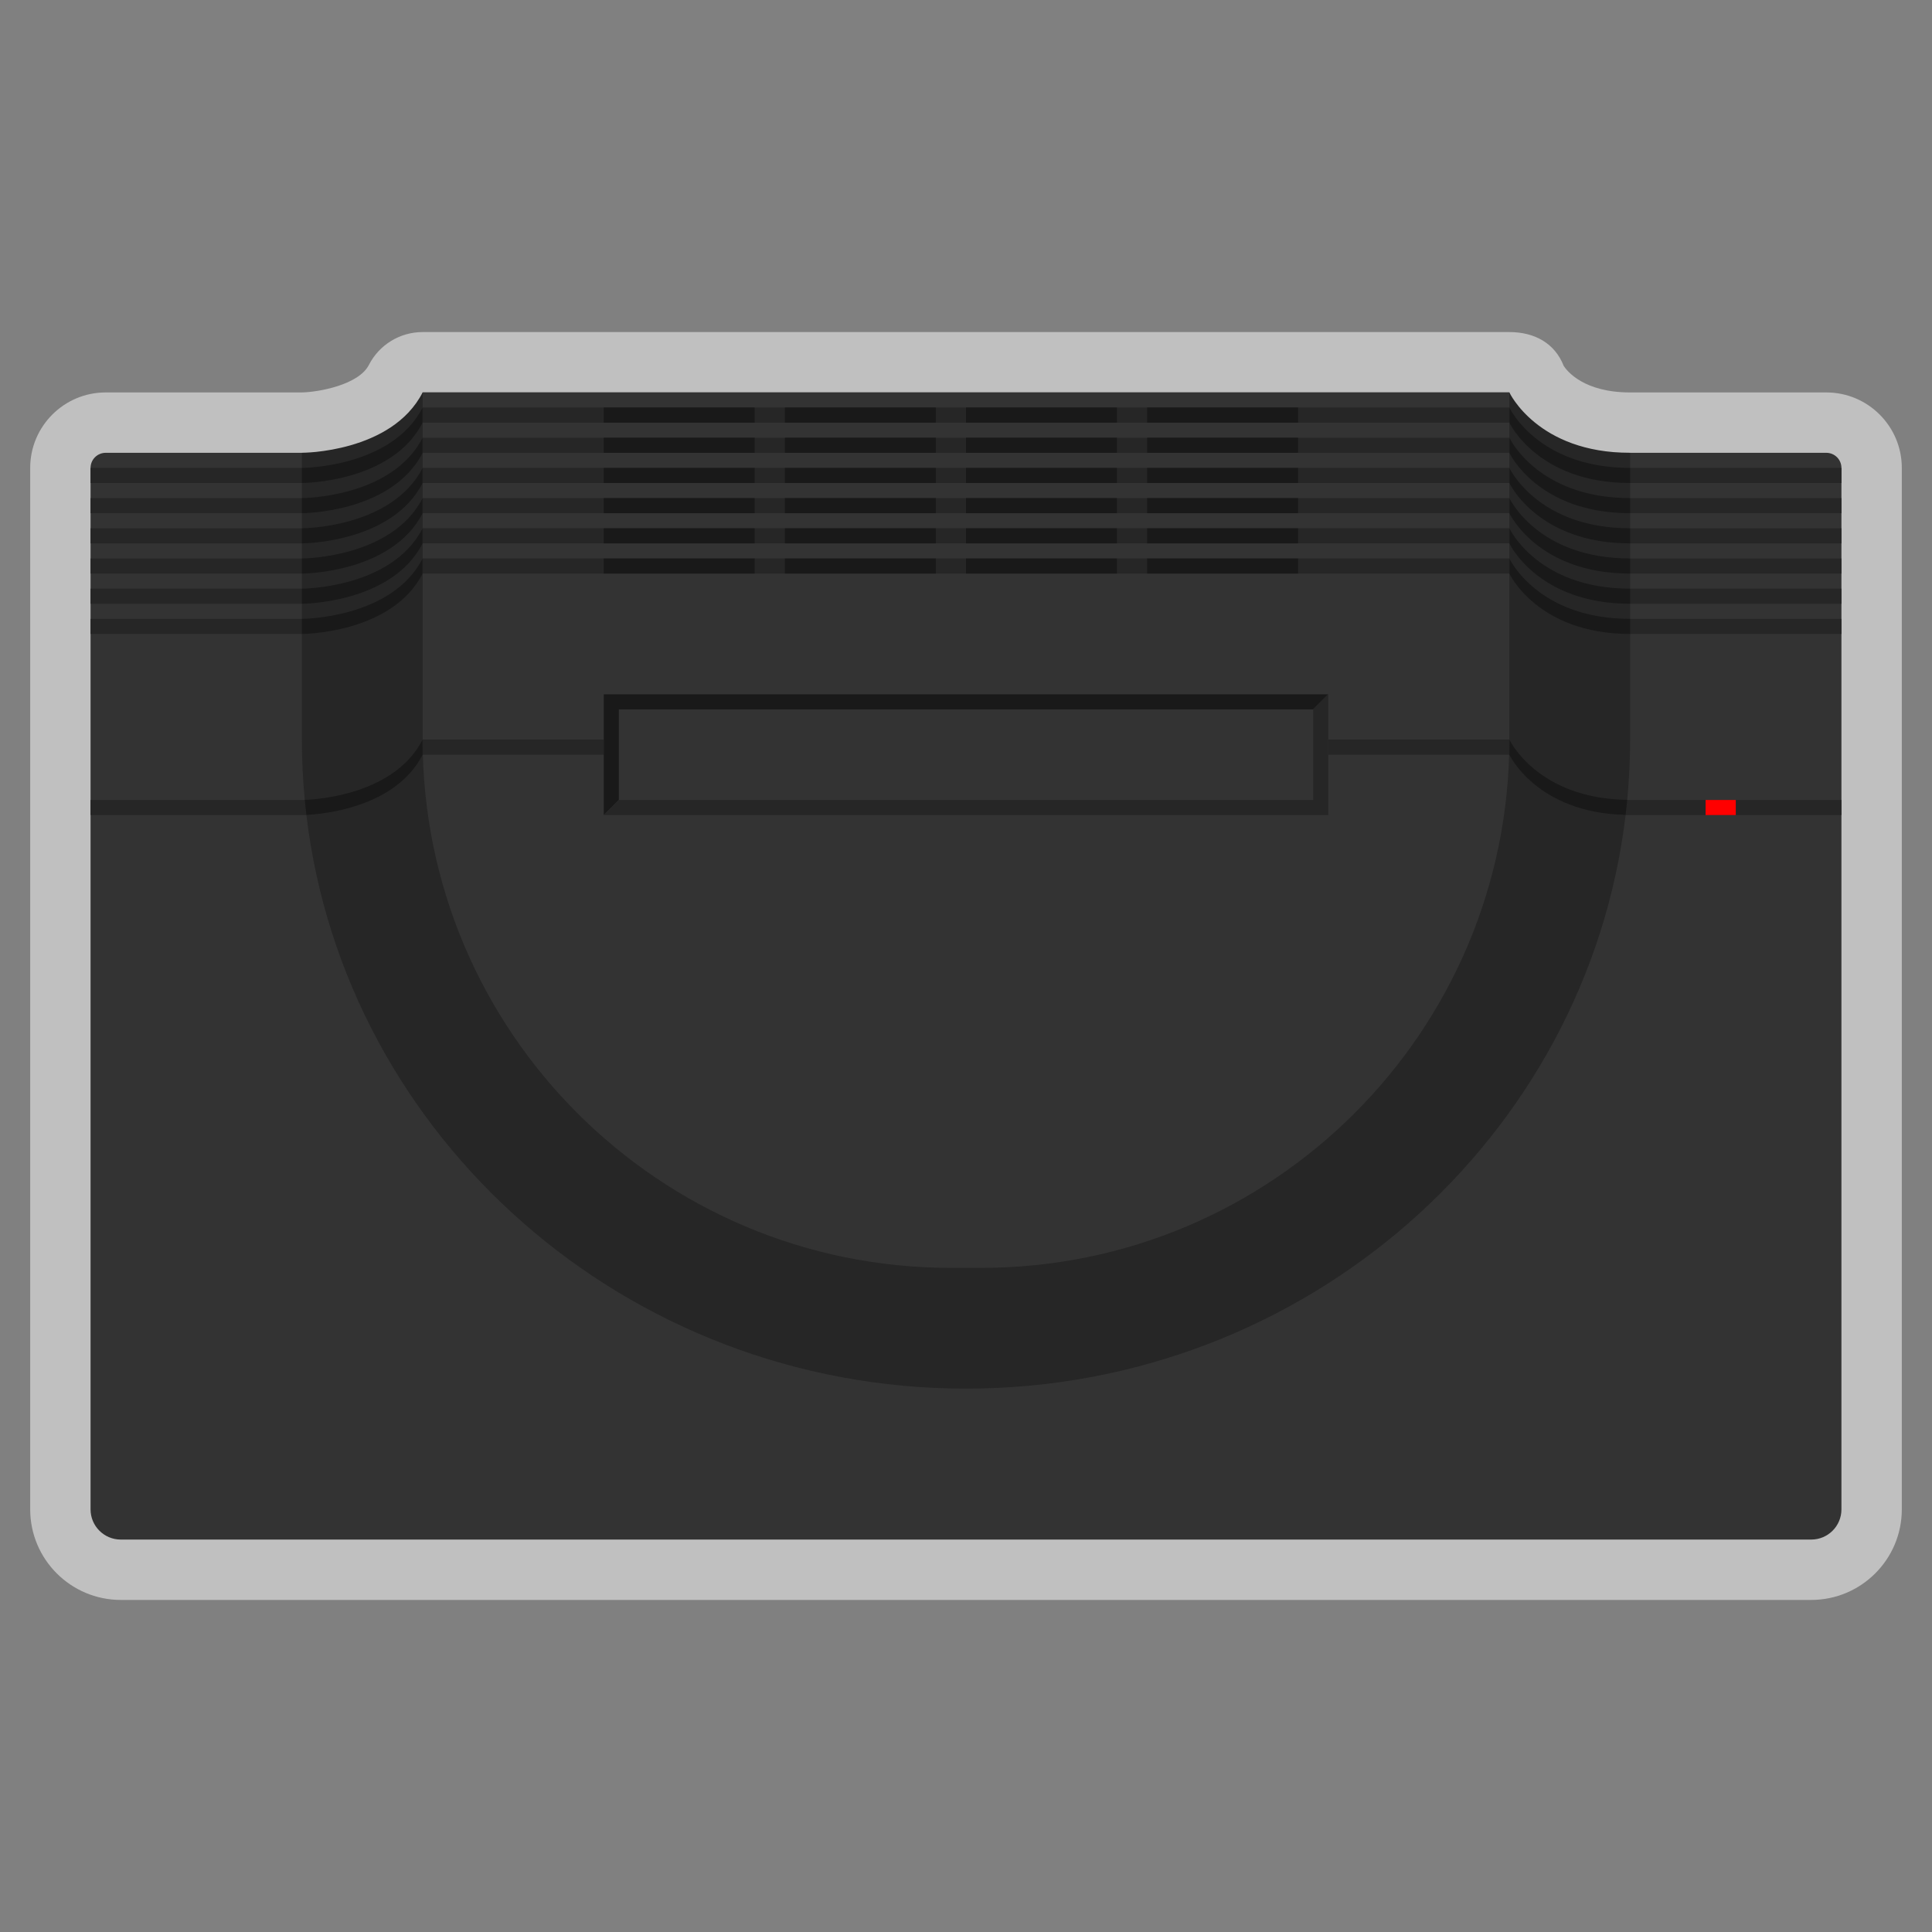 <?xml version="1.0" encoding="UTF-8" standalone="no"?>
<svg
   xmlns:dc="http://purl.org/dc/elements/1.1/"
   xmlns:cc="http://creativecommons.org/ns#"
   xmlns:rdf="http://www.w3.org/1999/02/22-rdf-syntax-ns#"
   xmlns:svg="http://www.w3.org/2000/svg"
   xmlns="http://www.w3.org/2000/svg"
   viewBox="0 0 320 320"
   height="320"
   width="320"
   xml:space="preserve"
   version="1.1"
   id="svg2"><rect x="0" y="0" width="320" height="320" fill="#808080" stroke="none"/><defs
     id="defs6"><clipPath
       id="clipPath16"
       clipPathUnits="userSpaceOnUse"><path
         id="path18"
         d="M 0,256 256,256 256,0 0,0 0,256 Z" /></clipPath><clipPath
       id="clipPath24"
       clipPathUnits="userSpaceOnUse"><path
         id="path26"
         d="M 4,212 252,212 252,44 4,44 4,212 Z" /></clipPath></defs><g
     transform="matrix(1.25,0,0,-1.25,0,320)"
     id="g10"><g
       id="g12"><g
         clip-path="url(#clipPath16)"
         id="g14"><g
           id="g20"><g
             id="g22" /><g
             id="g28"><g
               style="opacity:0.5"
               id="g30"
               clip-path="url(#clipPath24)"><g
                 id="g32"
                 transform="translate(242,204)"><path
                   id="path34"
                   style="fill:#ffffff;fill-opacity:1;fill-rule:nonzero;stroke:none"
                   d="m 0,0 -26,0 c -6.098,0 -8.326,2.792 -8.798,3.511 C -35.989,6.556 -38.702,8 -42,8 l -144,0 c -3.003,0 -5.754,-1.682 -7.122,-4.356 -1.352,-2.643 -6.677,-3.607 -8.917,-3.644 L -228,0 c -5.514,0 -10,-4.486 -10,-10 l 0,-2 0,-2 0,-2 0,-2 0,-2 0,-2 0,-2 0,-2 0,-2 0,-2 0,-2 0,-22 0,-2 0,-92 c 0,-6.617 5.383,-12 12,-12 l 224,0 c 6.617,0 12,5.383 12,12 l 0,92 0,2 0,22 0,2 0,2 0,2 0,2 0,2 0,2 0,2 0,2 0,2 0,2 0,2 C 10,-4.486 5.514,0 0,0" /></g></g></g></g><g
           transform="translate(240,52)"
           id="g36"><path
             id="path38"
             style="fill:#333333;fill-opacity:1;fill-rule:nonzero;stroke:none"
             d="m 0,0 -224,0 c -2.209,0 -4,1.791 -4,4 l 0,138 c 0,1.104 0.896,2 2,2 l 228,0 c 1.104,0 2,-0.896 2,-2 L 4,4 C 4,1.791 2.209,0 0,0" /></g><g
           transform="translate(244,192)"
           id="g40"><path
             id="path42"
             style="fill:#262626;fill-opacity:1;fill-rule:nonzero;stroke:none"
             d="m 0,0 0,2 -28,0 0,2 c -12.279,0 -16,8 -16,8 l -144,0 c -4.093,-8 -16,-8 -16,-8 l 0,-2 -28,0 0,-2 28,0 0,-2 -28,0 0,-2 28,0 0,-2 -28,0 0,-2 28,0 0,-2 -28,0 0,-2 28,0 0,-2 -28,0 0,-2 28,0 0,-2 -28,0 0,-2 28,0 0,-14 c 0,-2.698 0.134,-5.365 0.384,-8 l -28.384,0 0,-2 28.598,0 c 5.087,-42.727 42.34,-76 87.402,-76 45.062,0 82.315,33.273 87.401,76 L 0,-44 l 0,2 -28.384,0 c 0.25,2.635 0.384,5.302 0.384,8 l 0,14 28,0 0,2 -28,0 0,2 28,0 0,2 -28,0 0,2 28,0 0,2 -28,0 0,2 28,0 0,2 -28,0 0,2 28,0 0,2 -28,0 0,2 28,0 z" /></g><g
           transform="translate(200,202)"
           id="g44"><path
             id="path46"
             style="fill:#191919;fill-opacity:1;fill-rule:nonzero;stroke:none"
             d="m 0,0 -144,0 c -4.093,-8 -16,-8 -16,-8 l 0,-2 c 0,0 11.907,0 16,8 L 0,-2 c 0,0 3.721,-8 16,-8 l 0,2 C 3.721,-8 0,0 0,0" /></g><g
           transform="translate(200,198)"
           id="g48"><path
             id="path50"
             style="fill:#191919;fill-opacity:1;fill-rule:nonzero;stroke:none"
             d="m 0,0 -144,0 c -4.093,-8 -16,-8 -16,-8 l 0,-2 c 0,0 11.907,0 16,8 L 0,-2 c 0,0 3.721,-8 16,-8 l 0,2 C 3.721,-8 0,0 0,0" /></g><g
           transform="translate(200,194)"
           id="g52"><path
             id="path54"
             style="fill:#191919;fill-opacity:1;fill-rule:nonzero;stroke:none"
             d="m 0,0 -144,0 c -4.093,-8 -16,-8 -16,-8 l 0,-2 c 0,0 11.907,0 16,8 L 0,-2 c 0,0 3.721,-8 16,-8 l 0,2 C 3.721,-8 0,0 0,0" /></g><g
           transform="translate(200,190)"
           id="g56"><path
             id="path58"
             style="fill:#191919;fill-opacity:1;fill-rule:nonzero;stroke:none"
             d="m 0,0 -144,0 c -4.093,-8 -16,-8 -16,-8 l 0,-2 c 0,0 11.907,0 16,8 L 0,-2 c 0,0 3.721,-8 16,-8 l 0,2 C 3.721,-8 0,0 0,0" /></g><g
           transform="translate(200,186)"
           id="g60"><path
             id="path62"
             style="fill:#191919;fill-opacity:1;fill-rule:nonzero;stroke:none"
             d="m 0,0 -144,0 c -4.093,-8 -16,-8 -16,-8 l 0,-2 c 0,0 11.907,0 16,8 L 0,-2 c 0,0 3.721,-8 16,-8 l 0,2 C 3.721,-8 0,0 0,0" /></g><g
           transform="translate(200,182)"
           id="g64"><path
             id="path66"
             style="fill:#191919;fill-opacity:1;fill-rule:nonzero;stroke:none"
             d="m 0,0 -144,0 c -4.093,-8 -16,-8 -16,-8 l 0,-2 c 0,0 11.907,0 16,8 L 0,-2 c 0,0 3.721,-8 16,-8 l 0,2 C 3.721,-8 0,0 0,0" /></g><g
           transform="translate(200,158)"
           id="g68"><path
             id="path70"
             style="fill:#191919;fill-opacity:1;fill-rule:nonzero;stroke:none"
             d="m 0,0 -144,0 c -3.66,-7.154 -13.562,-7.91 -15.617,-7.99 0.063,-0.666 0.135,-1.329 0.213,-1.99 2.451,0.124 11.858,1.049 15.404,7.98 L 0,-2 c 0,0 3.616,-7.714 15.404,-7.976 0.079,0.662 0.151,1.326 0.213,1.992 C 3.654,-7.814 0,0 0,0" /></g><g
           transform="translate(130,88)"
           id="g72"><path
             id="path74"
             style="fill:#333333;fill-opacity:1;fill-rule:nonzero;stroke:none"
             d="m 0,0 -4,0 c -38.66,0 -70,31.34 -70,70 l 0,46 144,0 0,-46 C 70,31.34 38.66,0 0,0" /></g><path
           id="path76"
           style="fill:#262626;fill-opacity:1;fill-rule:nonzero;stroke:none"
           d="m 200,200 -144,0 0,2 144,0 0,-2 z" /><path
           id="path78"
           style="fill:#191919;fill-opacity:1;fill-rule:nonzero;stroke:none"
           d="m 100,200 -20,0 0,2 20,0 0,-2 z" /><path
           id="path80"
           style="fill:#191919;fill-opacity:1;fill-rule:nonzero;stroke:none"
           d="m 124,200 -20,0 0,2 20,0 0,-2 z" /><path
           id="path82"
           style="fill:#191919;fill-opacity:1;fill-rule:nonzero;stroke:none"
           d="m 148,200 -20,0 0,2 20,0 0,-2 z" /><path
           id="path84"
           style="fill:#191919;fill-opacity:1;fill-rule:nonzero;stroke:none"
           d="m 172,200 -20,0 0,2 20,0 0,-2 z" /><path
           id="path86"
           style="fill:#262626;fill-opacity:1;fill-rule:nonzero;stroke:none"
           d="m 200,196 -144,0 0,2 144,0 0,-2 z" /><path
           id="path88"
           style="fill:#191919;fill-opacity:1;fill-rule:nonzero;stroke:none"
           d="m 100,196 -20,0 0,2 20,0 0,-2 z" /><path
           id="path90"
           style="fill:#191919;fill-opacity:1;fill-rule:nonzero;stroke:none"
           d="m 124,196 -20,0 0,2 20,0 0,-2 z" /><path
           id="path92"
           style="fill:#191919;fill-opacity:1;fill-rule:nonzero;stroke:none"
           d="m 148,196 -20,0 0,2 20,0 0,-2 z" /><path
           id="path94"
           style="fill:#191919;fill-opacity:1;fill-rule:nonzero;stroke:none"
           d="m 172,196 -20,0 0,2 20,0 0,-2 z" /><path
           id="path96"
           style="fill:#262626;fill-opacity:1;fill-rule:nonzero;stroke:none"
           d="m 200,192 -144,0 0,2 144,0 0,-2 z" /><path
           id="path98"
           style="fill:#191919;fill-opacity:1;fill-rule:nonzero;stroke:none"
           d="m 100,192 -20,0 0,2 20,0 0,-2 z" /><path
           id="path100"
           style="fill:#191919;fill-opacity:1;fill-rule:nonzero;stroke:none"
           d="m 124,192 -20,0 0,2 20,0 0,-2 z" /><path
           id="path102"
           style="fill:#191919;fill-opacity:1;fill-rule:nonzero;stroke:none"
           d="m 148,192 -20,0 0,2 20,0 0,-2 z" /><path
           id="path104"
           style="fill:#191919;fill-opacity:1;fill-rule:nonzero;stroke:none"
           d="m 172,192 -20,0 0,2 20,0 0,-2 z" /><path
           id="path106"
           style="fill:#262626;fill-opacity:1;fill-rule:nonzero;stroke:none"
           d="m 200,188 -144,0 0,2 144,0 0,-2 z" /><path
           id="path108"
           style="fill:#191919;fill-opacity:1;fill-rule:nonzero;stroke:none"
           d="m 100,188 -20,0 0,2 20,0 0,-2 z" /><path
           id="path110"
           style="fill:#191919;fill-opacity:1;fill-rule:nonzero;stroke:none"
           d="m 124,188 -20,0 0,2 20,0 0,-2 z" /><path
           id="path112"
           style="fill:#191919;fill-opacity:1;fill-rule:nonzero;stroke:none"
           d="m 148,188 -20,0 0,2 20,0 0,-2 z" /><path
           id="path114"
           style="fill:#191919;fill-opacity:1;fill-rule:nonzero;stroke:none"
           d="m 172,188 -20,0 0,2 20,0 0,-2 z" /><path
           id="path116"
           style="fill:#262626;fill-opacity:1;fill-rule:nonzero;stroke:none"
           d="m 200,184 -144,0 0,2 144,0 0,-2 z" /><path
           id="path118"
           style="fill:#191919;fill-opacity:1;fill-rule:nonzero;stroke:none"
           d="m 100,184 -20,0 0,2 20,0 0,-2 z" /><path
           id="path120"
           style="fill:#191919;fill-opacity:1;fill-rule:nonzero;stroke:none"
           d="m 124,184 -20,0 0,2 20,0 0,-2 z" /><path
           id="path122"
           style="fill:#191919;fill-opacity:1;fill-rule:nonzero;stroke:none"
           d="m 148,184 -20,0 0,2 20,0 0,-2 z" /><path
           id="path124"
           style="fill:#191919;fill-opacity:1;fill-rule:nonzero;stroke:none"
           d="m 172,184 -20,0 0,2 20,0 0,-2 z" /><path
           id="path126"
           style="fill:#262626;fill-opacity:1;fill-rule:nonzero;stroke:none"
           d="m 200,180 -144,0 0,2 144,0 0,-2 z" /><path
           id="path128"
           style="fill:#262626;fill-opacity:1;fill-rule:nonzero;stroke:none"
           d="m 80,156 -24,0 0,2 24,0 0,-2 z" /><path
           id="path130"
           style="fill:#262626;fill-opacity:1;fill-rule:nonzero;stroke:none"
           d="m 200,156 -24,0 0,2 24,0 0,-2 z" /><path
           id="path132"
           style="fill:#191919;fill-opacity:1;fill-rule:nonzero;stroke:none"
           d="m 100,180 -20,0 0,2 20,0 0,-2 z" /><path
           id="path134"
           style="fill:#191919;fill-opacity:1;fill-rule:nonzero;stroke:none"
           d="m 124,180 -20,0 0,2 20,0 0,-2 z" /><path
           id="path136"
           style="fill:#191919;fill-opacity:1;fill-rule:nonzero;stroke:none"
           d="m 148,180 -20,0 0,2 20,0 0,-2 z" /><path
           id="path138"
           style="fill:#191919;fill-opacity:1;fill-rule:nonzero;stroke:none"
           d="m 172,180 -20,0 0,2 20,0 0,-2 z" /><g
           transform="translate(82,162)"
           id="g140"><path
             id="path142"
             style="fill:#191919;fill-opacity:1;fill-rule:nonzero;stroke:none"
             d="m 0,0 92,0 2,2 -96,0 0,-16 2,2 0,12 z" /></g><g
           transform="translate(174,150)"
           id="g144"><path
             id="path146"
             style="fill:#262626;fill-opacity:1;fill-rule:nonzero;stroke:none"
             d="M 0,0 -92,0 -94,-2 2,-2 2,14 0,12 0,0 Z" /></g><path
           id="path148"
           style="fill:#ff0000;fill-opacity:1;fill-rule:nonzero;stroke:none"
           d="m 230,148 -4,0 0,2 4,0 0,-2 z" /></g></g></g></svg>